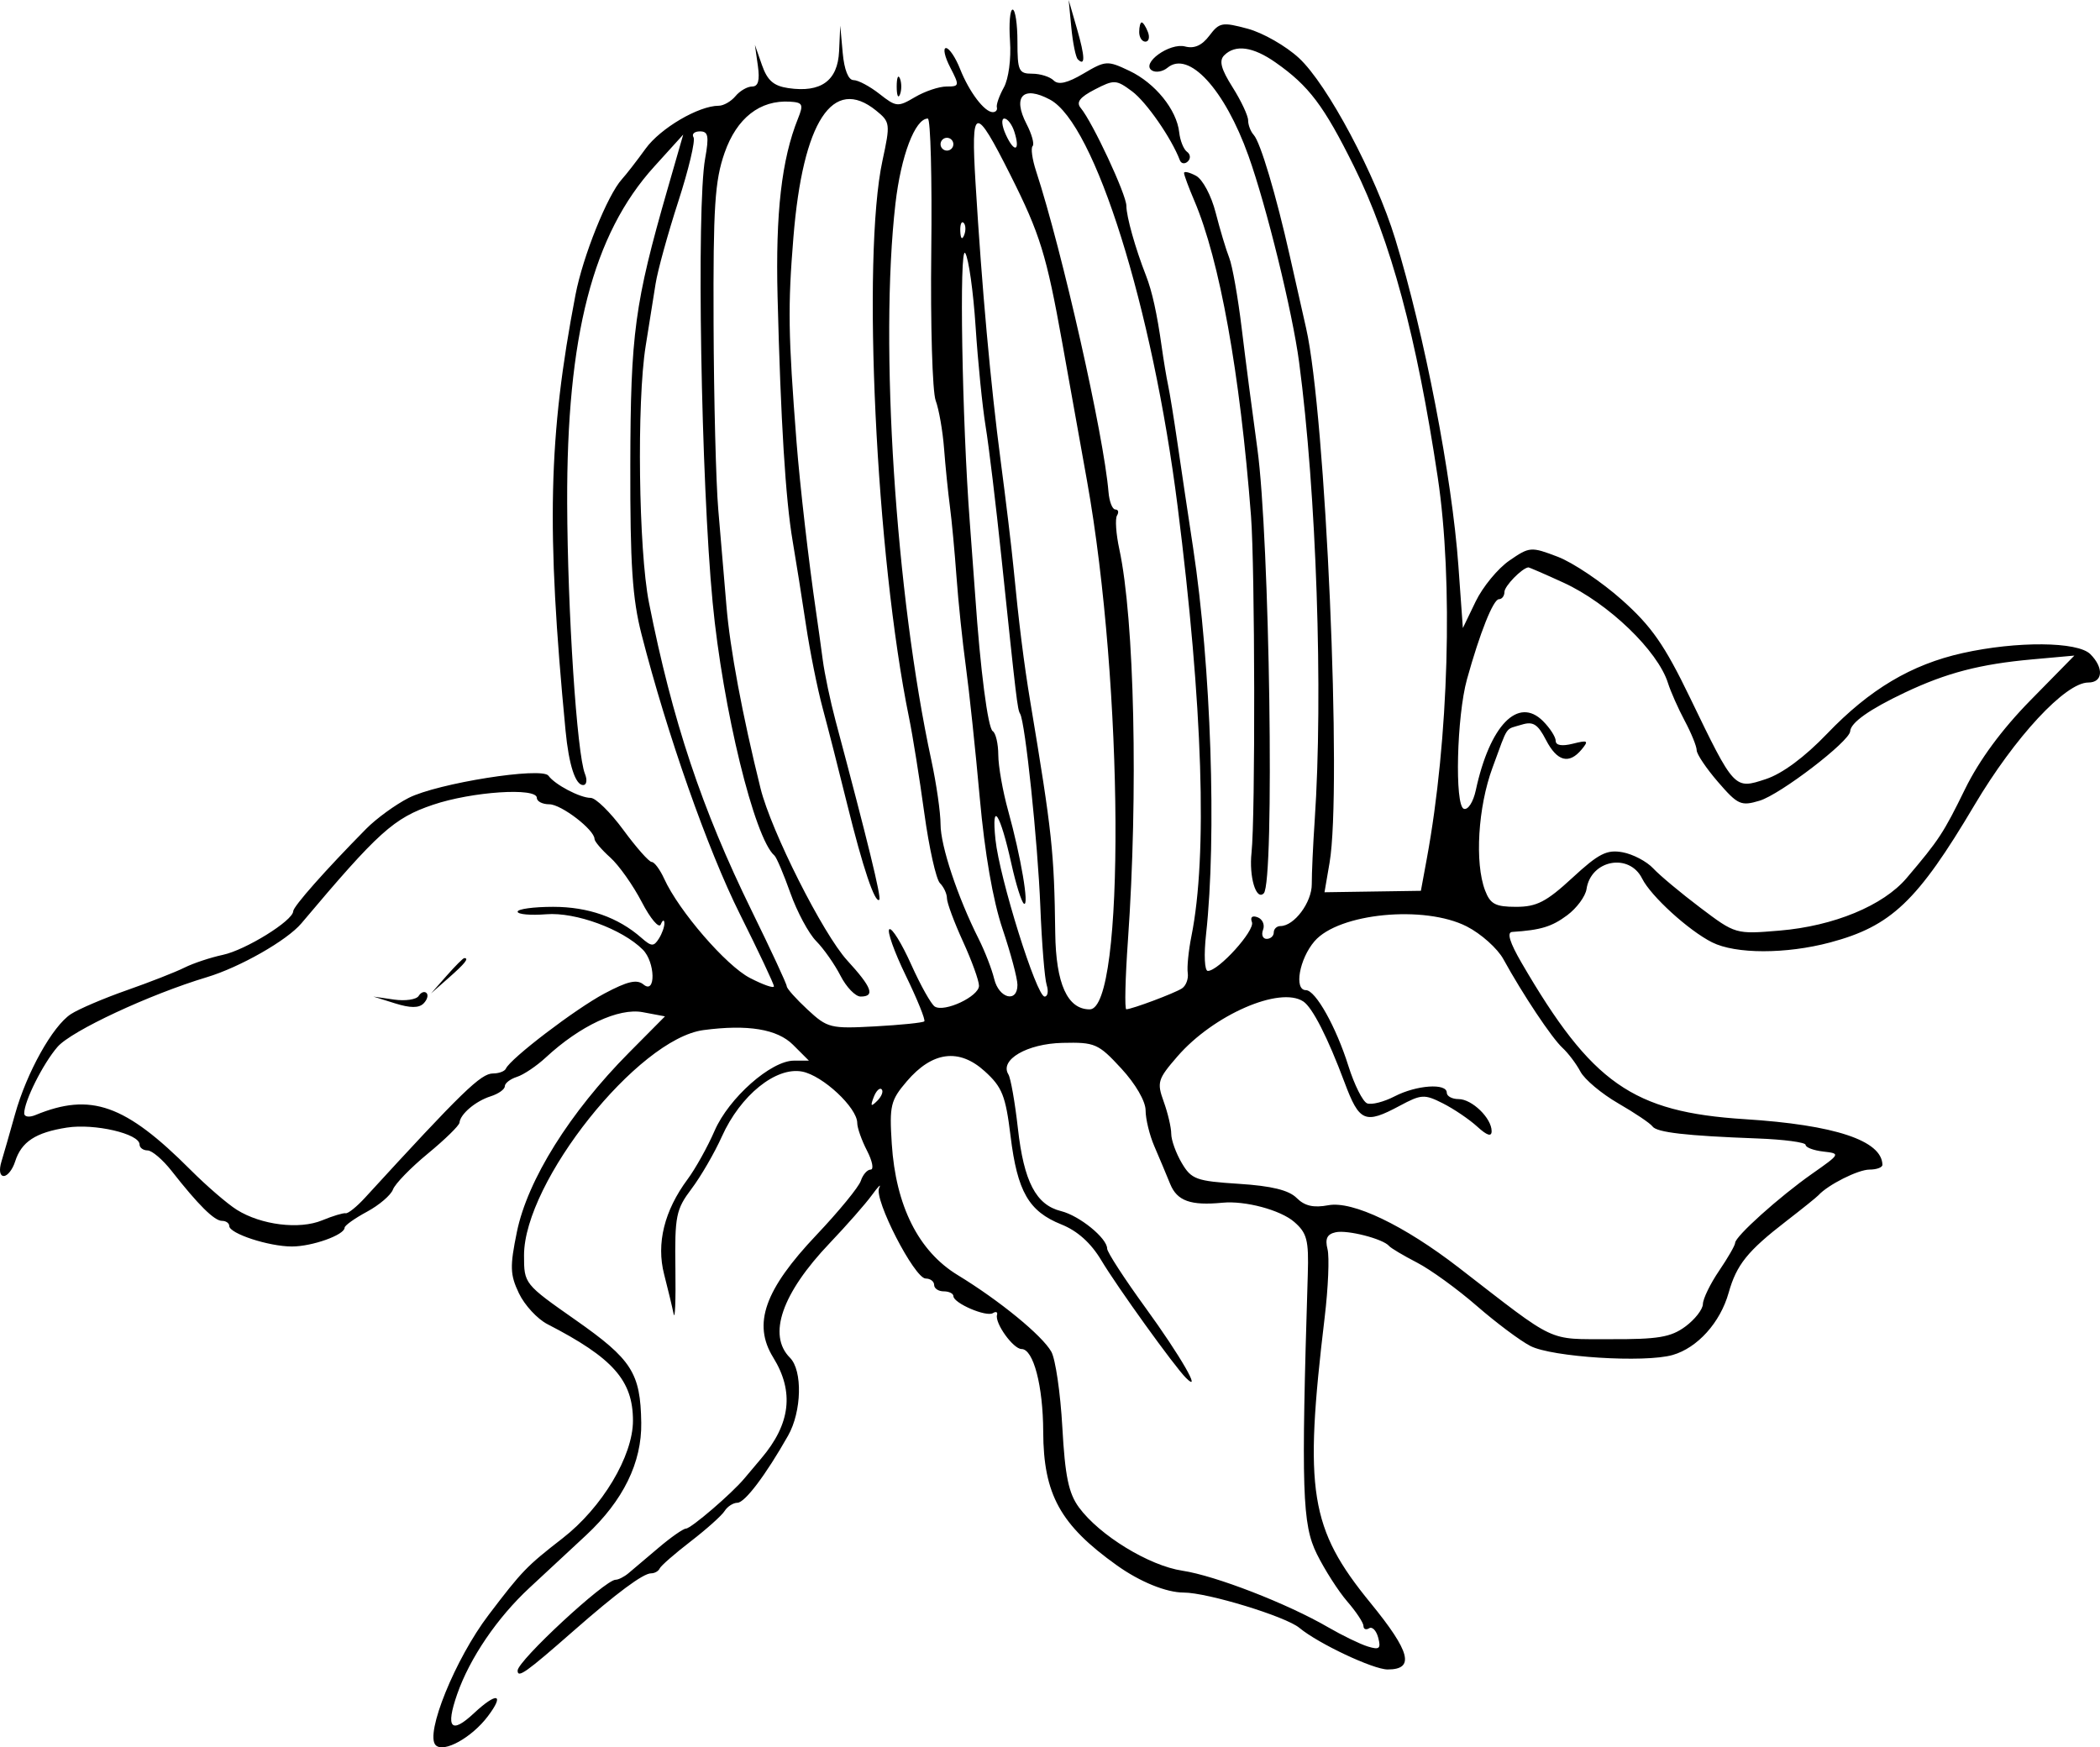 <svg width="423" height="352" viewBox="0 0 423 352" fill="none" xmlns="http://www.w3.org/2000/svg">
<path fill-rule="evenodd" clip-rule="evenodd" d="M215.801 5.594C216.098 8.671 216.681 11.527 217.095 11.941C218.622 13.468 218.571 11.475 216.937 5.81L215.26 0L215.801 5.594ZM203.444 8.26C203.694 11.867 203.161 15.889 202.202 17.62C201.277 19.291 200.645 21.093 200.796 21.625C200.946 22.157 200.579 22.593 199.979 22.593C198.3 22.593 195.22 18.525 193.381 13.879C192.468 11.572 191.195 9.683 190.554 9.683C189.912 9.683 190.288 11.426 191.389 13.556C193.31 17.272 193.28 17.429 190.653 17.429C189.147 17.429 186.288 18.39 184.3 19.564C180.859 21.598 180.517 21.568 177.151 18.919C175.207 17.389 172.856 16.138 171.928 16.138C170.88 16.138 170.053 14.057 169.746 10.651L169.251 5.164L169.016 10.328C168.745 16.266 165.369 18.716 158.791 17.751C155.826 17.316 154.568 16.214 153.482 13.109L152.06 9.037L152.654 13.233C153.072 16.192 152.732 17.429 151.501 17.429C150.542 17.429 149.033 18.3 148.149 19.366C147.265 20.431 145.745 21.302 144.772 21.302C140.732 21.302 133.02 25.831 130.042 29.951C128.287 32.379 126.145 35.142 125.283 36.088C122.36 39.299 117.414 51.606 115.92 59.388C110.445 87.899 110.019 106.564 113.917 147.179C114.576 154.06 115.898 158.153 117.46 158.153C118.165 158.153 118.329 157.139 117.825 155.893C116.204 151.881 114.323 123.226 114.246 101.347C114.126 67.68 119.423 47.191 131.771 33.567L137.62 27.112L134.463 38.086C127.831 61.142 127.017 67.168 126.962 93.601C126.921 113.729 127.375 120.587 129.229 127.813C134.404 147.995 142.556 171.183 149.033 184.145C152.806 191.695 155.893 198.242 155.893 198.695C155.893 199.149 153.716 198.391 151.053 197.01C146.254 194.525 136.74 183.513 133.783 177.021C132.937 175.165 131.808 173.645 131.272 173.645C130.737 173.645 128.167 170.74 125.561 167.19C122.955 163.64 119.994 160.735 118.979 160.735C116.839 160.735 111.768 158.071 110.474 156.269C109.163 154.441 88.093 157.79 82.297 160.747C79.635 162.106 75.792 164.905 73.758 166.967C65.532 175.304 59.086 182.59 59.06 183.575C59.01 185.474 49.485 191.376 44.889 192.358C42.404 192.888 38.919 194.048 37.144 194.935C35.37 195.822 30.142 197.872 25.528 199.489C20.913 201.107 15.851 203.27 14.276 204.296C10.596 206.696 5.376 216.061 3.021 224.489C2.005 228.124 0.778 232.403 0.292 234.002C-0.231 235.728 -0.04 236.906 0.766 236.906C1.511 236.906 2.534 235.601 3.04 234.007C4.309 230.008 7.167 228.135 13.491 227.151C19.046 226.289 28.109 228.396 28.109 230.552C28.109 231.206 28.836 231.747 29.723 231.754C30.611 231.76 32.788 233.618 34.563 235.881C39.935 242.736 43.172 245.944 44.715 245.944C45.52 245.944 46.18 246.409 46.18 246.975C46.18 248.5 54.142 251.108 58.795 251.108C62.881 251.108 69.413 248.777 69.413 247.321C69.413 246.886 71.434 245.443 73.904 244.112C76.373 242.782 78.737 240.761 79.156 239.623C79.575 238.484 82.739 235.228 86.189 232.388C89.638 229.547 92.502 226.746 92.554 226.164C92.706 224.428 95.795 221.818 98.838 220.852C100.401 220.355 101.682 219.446 101.682 218.832C101.682 218.217 102.779 217.366 104.12 216.94C105.46 216.516 108.084 214.752 109.949 213.023C116.84 206.635 124.624 202.997 129.457 203.905L133.947 204.747L126.698 212.055C114.773 224.079 106.267 237.684 104.116 248.175C102.683 255.166 102.736 256.781 104.529 260.54C105.663 262.918 108.245 265.715 110.268 266.755C123.479 273.553 127.497 278.089 127.497 286.206C127.497 293.317 121.288 303.696 113.339 309.872C106.033 315.549 105.188 316.424 98.405 325.347C91.703 334.162 85.54 349.348 87.761 351.57C89.372 353.182 95.025 350.047 98.27 345.744C101.728 341.159 100.092 340.809 95.455 345.142C90.864 349.432 89.713 348.122 92.085 341.305C94.618 334.029 100.164 325.876 106.696 319.828C109.972 316.794 115.091 312.037 118.071 309.259C125.535 302.298 129.288 294.635 129.166 286.612C129.013 276.58 127.277 273.865 115.938 265.917C105.599 258.671 105.554 258.614 105.554 252.895C105.554 238.084 128.5 209.273 141.695 207.514C150.599 206.328 156.566 207.306 159.736 210.473L162.934 213.668H159.922C155.305 213.668 146.812 221.176 143.936 227.802C142.531 231.035 140.089 235.422 138.508 237.552C133.805 243.887 132.171 250.495 133.772 256.706C134.534 259.662 135.394 263.244 135.681 264.664C135.971 266.084 136.135 262.017 136.047 255.627C135.9 244.942 136.16 243.643 139.294 239.488C141.168 237.003 143.92 232.259 145.409 228.946C149.139 220.642 156.299 214.855 161.584 215.873C165.733 216.671 172.673 223.153 172.673 226.229C172.673 227.202 173.56 229.711 174.643 231.807C175.726 233.901 176.055 235.615 175.375 235.615C174.694 235.615 173.804 236.631 173.396 237.875C172.988 239.118 168.966 244.026 164.46 248.783C154 259.824 151.569 266.704 155.745 273.461C160.016 280.374 159.242 286.863 153.312 293.834C152.247 295.085 150.737 296.877 149.956 297.815C147.43 300.852 139.212 307.914 138.18 307.935C137.628 307.946 135.145 309.682 132.66 311.793C130.175 313.905 127.44 316.219 126.583 316.937C125.726 317.655 124.564 318.243 124.001 318.243C121.861 318.247 104.263 334.565 104.263 336.546C104.263 338.141 105.975 336.927 115.446 328.612C124.243 320.891 129.547 316.951 131.143 316.951C131.86 316.951 132.638 316.511 132.875 315.974C133.112 315.435 135.919 312.982 139.114 310.522C142.308 308.06 145.387 305.305 145.955 304.398C146.522 303.492 147.684 302.742 148.536 302.734C150.041 302.719 154.249 297.144 158.743 289.212C161.493 284.359 161.691 276.088 159.12 273.516C154.572 268.967 157.495 260.539 167.132 250.425C170.534 246.854 174.361 242.497 175.637 240.742C176.912 238.987 177.565 238.342 177.086 239.308C175.977 241.549 184.202 257.563 186.463 257.563C187.398 257.563 188.162 258.144 188.162 258.854C188.162 259.564 189.033 260.145 190.098 260.145C191.163 260.145 192.039 260.582 192.045 261.113C192.059 262.526 198.651 265.361 199.992 264.532C200.62 264.143 200.996 264.305 200.828 264.891C200.351 266.551 204.1 271.765 205.772 271.765C208.16 271.765 210.102 279.182 210.133 288.418C210.176 301.056 213.567 307.205 224.987 315.356C229.623 318.665 234.931 320.824 238.43 320.824C243.214 320.824 258.961 325.631 261.735 327.937C265.535 331.097 276.609 336.317 279.512 336.317C285.028 336.317 284.114 332.775 276.053 322.907C263.827 307.942 262.625 300.455 266.824 265.41C267.541 259.43 267.8 253.237 267.401 251.647C266.871 249.534 267.312 248.619 269.046 248.241C271.423 247.723 278.596 249.568 279.805 251.009C280.16 251.432 282.687 252.935 285.42 254.348C288.154 255.761 293.567 259.683 297.451 263.064C301.334 266.444 306.198 270.084 308.261 271.15C312.601 273.395 331.292 274.578 336.918 272.964C341.917 271.53 346.507 266.434 348.192 260.45C349.794 254.763 351.993 252.027 359.832 245.976C363.026 243.51 365.93 241.173 366.285 240.783C368.21 238.67 374.287 235.615 376.566 235.615C378.011 235.615 379.184 235.179 379.174 234.647C379.073 229.762 369.548 226.607 351.442 225.459C328.869 224.03 320.614 218.247 306.497 193.979C304.096 189.85 303.475 187.812 304.598 187.74C310.346 187.369 312.563 186.695 315.678 184.379C317.6 182.949 319.354 180.572 319.573 179.096C320.451 173.218 328.18 171.762 330.773 176.988C332.527 180.523 340.134 187.458 344.864 189.836C349.596 192.214 359.75 192.226 368.626 189.863C380.947 186.583 386.224 181.563 397.711 162.192C405.849 148.47 416.037 137.496 420.636 137.496C423.604 137.496 423.817 134.546 421.051 131.778C418.503 129.231 406.268 129.129 395.327 131.565C384.992 133.867 376.605 138.86 368.015 147.821C363.514 152.516 359.01 155.855 355.704 156.946C349.33 159.05 349.386 159.11 340.406 140.53C335.273 129.905 332.679 126.181 326.705 120.856C322.652 117.242 316.834 113.332 313.778 112.163C308.379 110.101 308.097 110.123 304.016 112.939C301.703 114.534 298.653 118.243 297.237 121.18L294.662 126.522L293.76 113.954C292.475 96.073 286.926 67.359 281.042 48.142C277.088 35.234 267.388 17.007 261.642 11.689C259.024 9.266 254.384 6.611 251.331 5.789C246.19 4.404 245.621 4.507 243.602 7.183C242.111 9.159 240.566 9.849 238.716 9.365C235.588 8.547 229.744 12.778 232.04 14.196C232.817 14.677 234.222 14.429 235.165 13.648C239.44 10.099 246.677 17.965 251.473 31.376C255.1 41.52 260.336 62.845 261.675 72.944C265.169 99.27 266.547 139.737 264.818 165.254C264.481 170.224 264.217 176.004 264.23 178.098C264.252 181.784 260.691 186.556 257.917 186.556C257.177 186.556 256.572 187.137 256.572 187.847C256.572 188.557 255.929 189.138 255.143 189.138C254.357 189.138 254.03 188.314 254.416 187.308C254.802 186.301 254.313 185.169 253.329 184.792C252.236 184.373 251.788 184.751 252.178 185.767C252.822 187.446 245.456 195.593 243.293 195.593C242.63 195.593 242.477 192.359 242.939 188.17C245.094 168.61 243.939 134.142 240.329 110.384C239.304 103.638 237.884 94.116 237.172 89.222C236.459 84.328 235.614 79.1 235.291 77.603C234.968 76.106 234.386 72.616 233.998 69.848C233.059 63.162 232.064 58.653 230.835 55.515C228.693 50.046 226.885 43.618 226.885 41.472C226.885 39.205 220.1 24.661 217.687 21.751C216.729 20.599 217.492 19.594 220.512 18.032C224.433 16.005 224.826 16.023 228.026 18.396C230.899 20.526 235.964 27.826 237.657 32.276C237.927 32.986 238.646 33.1 239.255 32.529C239.867 31.955 239.802 31.088 239.109 30.593C238.42 30.098 237.706 28.326 237.524 26.654C237.028 22.103 232.676 16.731 227.492 14.27C223.057 12.165 222.714 12.186 218.242 14.825C214.99 16.745 213.19 17.158 212.238 16.206C211.491 15.459 209.543 14.847 207.91 14.847C205.209 14.847 204.942 14.267 204.942 8.392C204.942 4.841 204.505 1.937 203.974 1.935C203.442 1.935 203.203 4.781 203.444 8.26ZM229.466 6.455C229.466 7.52 230.029 8.392 230.717 8.392C231.403 8.392 231.632 7.52 231.224 6.455C230.815 5.39 230.252 4.519 229.973 4.519C229.694 4.519 229.466 5.39 229.466 6.455ZM256.943 12.588C263.672 17.309 266.676 21.294 272.754 33.567C280.152 48.506 285.34 67.784 289.605 96.183C292.744 117.09 291.827 148.968 287.397 173L286.207 179.455L276.5 179.6L266.793 179.746L267.813 173.79C270.353 158.969 267.037 83.456 263.082 66.087C262.406 63.113 260.938 56.612 259.822 51.642C257.036 39.233 253.882 28.647 252.533 27.177C251.915 26.503 251.409 25.183 251.409 24.246C251.409 23.308 249.997 20.306 248.272 17.571C245.94 13.876 245.509 12.227 246.594 11.142C248.838 8.898 252.394 9.395 256.943 12.588ZM180.621 17.429C180.621 19.204 180.914 19.931 181.272 19.043C181.631 18.156 181.631 16.703 181.272 15.815C180.914 14.928 180.621 15.654 180.621 17.429ZM211.499 20.067C220.528 24.899 232.139 61.907 237.204 101.992C242.284 142.193 243.252 172.337 239.987 188.592C239.406 191.486 239.072 194.825 239.246 196.01C239.42 197.195 238.887 198.599 238.064 199.128C236.533 200.112 228.062 203.285 226.873 203.32C226.511 203.33 226.657 197.093 227.196 189.461C229.285 159.87 228.511 124.716 225.461 110.623C224.797 107.559 224.59 104.509 225 103.845C225.41 103.182 225.258 102.638 224.661 102.638C224.064 102.638 223.445 101.055 223.285 99.12C222.337 87.677 213.974 50.618 208.689 34.439C207.917 32.077 207.607 29.826 207.998 29.433C208.391 29.042 207.84 27.034 206.773 24.974C203.903 19.42 206.075 17.163 211.499 20.067ZM160.739 23.884C157.437 32.097 156.201 42.887 156.625 59.788C157.255 84.806 158.23 100.608 159.658 108.969C160.337 112.943 161.544 120.551 162.342 125.877C163.138 131.202 164.654 138.755 165.709 142.66C166.764 146.566 168.987 155.28 170.649 162.026C173.792 174.78 176.259 182.109 177.118 181.248C177.557 180.808 174.798 169.519 168.308 145.209C167.26 141.285 166.098 135.766 165.726 132.944C165.353 130.122 164.749 125.78 164.384 123.295C162.919 113.35 161.111 97.635 160.447 89.082C158.757 67.297 158.675 61.816 159.82 47.758C161.721 24.432 167.746 15.207 176.468 22.27C179.317 24.579 179.36 24.92 177.757 32.341C173.57 51.724 176.448 112.07 183.111 144.597C183.838 148.147 185.219 156.779 186.178 163.778C187.137 170.778 188.557 177.139 189.333 177.915C190.108 178.691 190.744 180.064 190.744 180.965C190.744 181.868 192.196 185.781 193.97 189.662C195.745 193.543 197.197 197.557 197.197 198.582C197.197 200.724 190.261 203.991 188.292 202.775C187.57 202.327 185.427 198.507 183.532 194.284C181.639 190.062 179.662 186.869 179.144 187.191C178.623 187.512 180.108 191.707 182.441 196.512C184.774 201.317 186.457 205.475 186.181 205.751C185.905 206.027 181.446 206.483 176.272 206.766C167.278 207.256 166.68 207.108 162.67 203.391C160.363 201.252 158.475 199.137 158.475 198.69C158.475 198.243 155.302 191.409 151.423 183.502C141.369 163.003 135.428 145.18 130.712 121.358C128.63 110.837 128.248 80.933 130.054 69.716C130.74 65.456 131.639 59.813 132.052 57.178C132.465 54.541 134.52 47.088 136.617 40.615C138.715 34.142 140.101 28.31 139.696 27.657C139.292 27.002 139.874 26.466 140.989 26.466C142.668 26.466 142.848 27.409 142.033 31.953C140.273 41.776 141.206 96.903 143.546 121.358C145.601 142.835 151.966 168.901 155.998 172.354C156.412 172.709 157.854 176.105 159.203 179.902C160.552 183.697 162.892 188.055 164.403 189.584C165.915 191.113 168.118 194.254 169.3 196.561C170.481 198.868 172.305 200.757 173.352 200.757C176.317 200.757 175.637 198.917 170.669 193.496C165.779 188.16 155.327 167.419 153.194 158.819C149.527 144.034 147.035 130.679 146.32 122.004C145.881 116.678 145.143 107.963 144.679 102.638C144.217 97.312 143.791 80.464 143.734 65.198C143.647 41.635 143.981 36.436 145.949 30.794C148.398 23.776 153.074 20.114 159.121 20.48C161.702 20.636 161.888 21.027 160.739 23.884ZM187.584 50.673C187.411 65.407 187.81 78.915 188.471 80.69C189.131 82.465 189.892 86.823 190.163 90.373C190.432 93.923 190.96 99.152 191.335 101.992C191.71 104.833 192.308 111.223 192.665 116.194C193.022 121.164 193.87 129.298 194.55 134.268C195.229 139.239 196.491 151.149 197.353 160.735C198.358 171.905 200.002 181.375 201.93 187.104C203.586 192.022 204.942 197.105 204.942 198.401C204.942 202.104 201.214 201.152 200.26 197.207C199.789 195.255 198.38 191.623 197.129 189.138C192.885 180.702 189.453 170.383 189.453 166.059C189.453 163.689 188.62 157.891 187.603 153.173C180.385 119.717 177.126 69.219 180.365 41.04C181.477 31.372 184.323 23.884 186.888 23.884C187.443 23.884 187.757 35.94 187.584 50.673ZM203.537 35.279C209.494 47.132 210.795 51.346 213.973 69.071C215.309 76.527 217.549 89.017 218.949 96.828C226.344 138.06 226.679 203.339 219.498 203.339C215.013 203.339 212.691 198.198 212.556 187.972C212.339 171.551 211.938 167.828 207.531 141.369C206.251 133.681 205.217 125.415 204.138 114.257C203.761 110.352 202.608 100.766 201.578 92.955C199.55 77.574 197.785 58.088 196.507 36.977C195.549 21.16 196.345 20.968 203.537 35.279ZM204.327 26.563C205.572 30.484 204.314 30.887 202.598 27.117C201.787 25.339 201.654 23.884 202.301 23.884C202.948 23.884 203.86 25.09 204.327 26.563ZM192.034 29.049C192.034 29.759 191.453 30.34 190.744 30.34C190.034 30.34 189.453 29.759 189.453 29.049C189.453 28.338 190.034 27.757 190.744 27.757C191.453 27.757 192.034 28.338 192.034 29.049ZM238.501 34.854C238.501 35.257 239.424 37.746 240.551 40.386C245.682 52.398 249.766 75.095 251.987 103.929C252.786 114.305 252.867 164.655 252.097 171.732C251.562 176.639 253.018 181.504 254.558 179.962C256.763 177.757 255.762 108.428 253.266 90.373C252.284 83.272 250.865 72.367 250.114 66.14C249.363 59.912 248.233 53.522 247.605 51.939C246.976 50.355 245.75 46.276 244.88 42.876C243.988 39.387 242.253 36.13 240.901 35.406C239.58 34.7 238.501 34.452 238.501 34.854ZM194.207 47.366C193.795 48.395 193.489 48.089 193.427 46.585C193.371 45.224 193.676 44.462 194.105 44.891C194.533 45.319 194.58 46.434 194.207 47.366ZM196.517 65.843C196.98 72.944 197.885 81.949 198.527 85.854C199.17 89.76 200.606 101.67 201.72 112.321C204.738 141.17 204.946 142.913 205.481 143.79C206.502 145.464 209.039 169.649 209.552 182.604C209.845 190.017 210.42 197.133 210.828 198.419C211.235 199.705 211.048 200.757 210.411 200.757C208.788 200.757 201.334 176.934 200.515 169.127C199.665 161.043 201.466 163.789 203.726 174.027C204.636 178.142 205.772 181.752 206.251 182.049C207.362 182.736 205.631 172.538 203.071 163.317C201.987 159.412 201.093 154.362 201.085 152.097C201.076 149.831 200.574 147.671 199.967 147.295C198.989 146.691 197.464 134.915 196.442 120.067C196.246 117.227 195.753 110.546 195.346 105.22C193.783 84.753 193.179 49.054 194.429 50.996C195.113 52.061 196.054 58.742 196.517 65.843ZM314.939 117.379C323.959 121.51 333.93 131.094 335.976 137.595C336.517 139.316 338.04 142.748 339.36 145.223C340.681 147.698 341.761 150.361 341.761 151.141C341.761 151.921 343.699 154.8 346.066 157.539C350.039 162.137 350.684 162.427 354.422 161.305C358.607 160.049 372.565 149.356 372.676 147.321C372.771 145.579 376.56 142.898 383.711 139.51C392.077 135.547 398.848 133.783 409.337 132.835L417.838 132.068L409.012 141.056C403.241 146.931 398.677 153.123 395.827 158.939C391.454 167.864 390.592 169.177 384.042 176.894C379.341 182.434 369.373 186.556 358.466 187.47C349.597 188.213 349.57 188.206 342.483 182.853C338.578 179.906 334.314 176.344 333.006 174.939C331.699 173.535 328.922 172.074 326.836 171.692C323.658 171.111 322.022 171.944 316.718 176.841C311.483 181.674 309.526 182.683 305.392 182.683C301.214 182.683 300.186 182.139 299.134 179.371C297.025 173.821 297.707 162.582 300.633 154.652C303.882 145.844 303.066 147.045 306.521 145.982C308.807 145.28 309.754 145.876 311.395 149.05C313.645 153.402 316.047 154.042 318.595 150.971C320.062 149.203 319.842 149.06 316.817 149.82C314.63 150.369 313.365 150.162 313.365 149.255C313.365 148.469 312.212 146.671 310.803 145.262C305.788 140.246 300.093 146.107 297.27 159.189C296.754 161.578 295.692 163.225 294.854 162.933C292.988 162.285 293.425 144.293 295.488 136.851C298.074 127.519 300.789 120.713 301.924 120.713C302.537 120.713 303.039 120.05 303.039 119.241C303.039 118.076 306.524 114.488 307.84 114.299C307.998 114.275 311.192 115.662 314.939 117.379ZM108.136 160.735C108.136 161.445 109.268 162.026 110.65 162.026C113.055 162.026 119.752 167.168 119.752 169.014C119.752 169.499 121.177 171.176 122.919 172.739C124.661 174.303 127.517 178.338 129.268 181.708C131.017 185.078 132.741 187.111 133.097 186.227C133.455 185.342 133.784 185.2 133.829 185.91C133.874 186.62 133.375 188.049 132.719 189.086C131.683 190.724 131.221 190.703 129.189 188.92C124.491 184.795 118.477 182.683 111.427 182.683C107.486 182.683 104.263 183.123 104.263 183.66C104.263 184.198 106.865 184.431 110.046 184.178C115.925 183.71 125.336 187.161 129.477 191.303C131.996 193.822 132.133 200.416 129.624 198.334C128.296 197.231 126.415 197.664 121.749 200.145C115.898 203.256 102.804 213.24 101.897 215.281C101.66 215.813 100.498 216.251 99.316 216.251C96.864 216.252 93.16 219.848 73.506 241.302C71.851 243.107 70.109 244.505 69.634 244.41C69.158 244.314 67.025 244.956 64.895 245.838C60.307 247.737 52.599 246.785 47.703 243.715C45.8 242.522 41.608 238.905 38.385 235.676C25.219 222.482 18.28 220.03 7.134 224.631C5.881 225.148 4.876 224.998 4.876 224.292C4.876 221.827 8.66 214.272 11.59 210.889C14.38 207.669 30.101 200.334 41.662 196.858C48.311 194.86 57.811 189.45 60.704 186.015C76.244 167.566 79.316 164.796 87.206 162.125C95.078 159.46 108.136 158.593 108.136 160.735ZM295.452 186.636C298.321 188.101 301.638 191.063 302.822 193.22C306.706 200.294 312.581 209.112 314.726 211.086C315.884 212.151 317.514 214.311 318.348 215.887C319.183 217.462 322.614 220.338 325.973 222.28C329.333 224.22 332.424 226.303 332.843 226.906C333.695 228.13 339.572 228.808 354.005 229.345C359.34 229.544 363.704 230.126 363.704 230.638C363.704 231.151 365.302 231.755 367.254 231.98C370.763 232.383 370.739 232.433 364.995 236.466C358.404 241.093 349.506 249.089 349.506 250.382C349.506 250.856 348.054 253.383 346.279 255.994C344.504 258.607 343.034 261.626 343.012 262.704C342.989 263.782 341.392 265.826 339.462 267.246C336.552 269.388 333.97 269.82 324.336 269.78C311.48 269.728 313.86 270.852 293.877 255.399C282.797 246.831 272.457 241.879 267.564 242.797C264.578 243.358 262.797 242.948 261.18 241.331C259.606 239.757 256.132 238.906 249.549 238.484C240.943 237.931 239.986 237.583 238.04 234.289C236.875 232.314 235.92 229.668 235.92 228.407C235.92 227.147 235.238 224.232 234.406 221.929C232.997 218.034 233.191 217.4 237.182 212.8C244.428 204.451 257.797 198.618 262.522 201.745C264.372 202.969 267.45 209.015 270.841 218.082C273.817 226.038 274.944 226.514 281.932 222.768C286.299 220.426 286.913 220.391 290.64 222.274C292.844 223.387 295.955 225.494 297.553 226.954C299.532 228.764 300.457 229.057 300.457 227.873C300.457 225.255 296.5 221.414 293.803 221.414C292.493 221.414 291.422 220.833 291.422 220.123C291.422 218.154 285.321 218.584 280.915 220.861C278.757 221.978 276.269 222.615 275.387 222.276C274.504 221.937 272.803 218.544 271.604 214.734C269.127 206.856 264.984 199.466 263.045 199.466C260.607 199.466 261.715 193.176 264.782 189.612C269.65 183.952 286.91 182.277 295.452 186.636ZM89.967 196.561L86.838 200.112L90.388 196.982C93.705 194.057 94.53 193.011 93.517 193.011C93.285 193.011 91.689 194.609 89.967 196.561ZM84.335 200.629C83.882 201.363 81.646 201.694 79.366 201.365L75.222 200.766L79.592 202.135C82.637 203.089 84.373 203.094 85.314 202.153C86.057 201.409 86.327 200.461 85.913 200.047C85.5 199.633 84.79 199.895 84.335 200.629ZM225.854 215.24C228.732 218.358 230.757 221.85 230.757 223.692C230.757 225.42 231.547 228.665 232.511 230.902C233.476 233.139 234.917 236.568 235.711 238.52C237.101 241.935 239.831 242.912 246.246 242.289C250.8 241.847 257.915 243.75 260.684 246.151C263.267 248.391 263.637 249.819 263.426 256.703C262.082 300.408 262.3 307.107 265.262 313.078C266.847 316.273 269.606 320.575 271.393 322.639C273.18 324.702 274.642 326.915 274.642 327.557C274.642 328.197 275.157 328.405 275.786 328.015C276.416 327.627 277.238 328.488 277.615 329.929C278.191 332.129 277.851 332.411 275.503 331.686C273.965 331.212 270.366 329.465 267.506 327.805C259.309 323.047 244.791 317.413 238.171 316.421C231.449 315.412 221.461 309.299 217.327 303.664C215.247 300.829 214.533 297.378 213.985 287.526C213.601 280.631 212.602 273.78 211.763 272.298C209.907 269.017 201.325 261.994 192.886 256.852C185.011 252.053 180.432 242.924 179.629 230.425C179.132 222.706 179.384 221.663 182.657 217.83C187.797 211.81 193.178 211.113 198.345 215.798C201.872 218.996 202.554 220.708 203.558 228.889C204.929 240.062 207.217 244.034 213.798 246.668C217.027 247.96 219.744 250.399 221.816 253.864C225.026 259.236 236.556 275.259 238.878 277.574C242.293 280.983 237.777 273.14 230.757 263.476C226.497 257.611 223.012 252.24 223.012 251.54C223.012 249.436 217.443 244.903 213.723 243.98C208.672 242.726 206.235 238.049 205.03 227.293C204.444 222.074 203.583 217.184 203.115 216.428C201.306 213.498 206.889 210.249 214.012 210.088C220.568 209.938 221.223 210.223 225.854 215.24ZM176.705 221.759C175.43 223.024 175.283 222.875 175.983 221.036C176.468 219.763 177.189 219.046 177.587 219.444C177.984 219.84 177.588 220.882 176.705 221.759Z" fill="black"/>
</svg>
